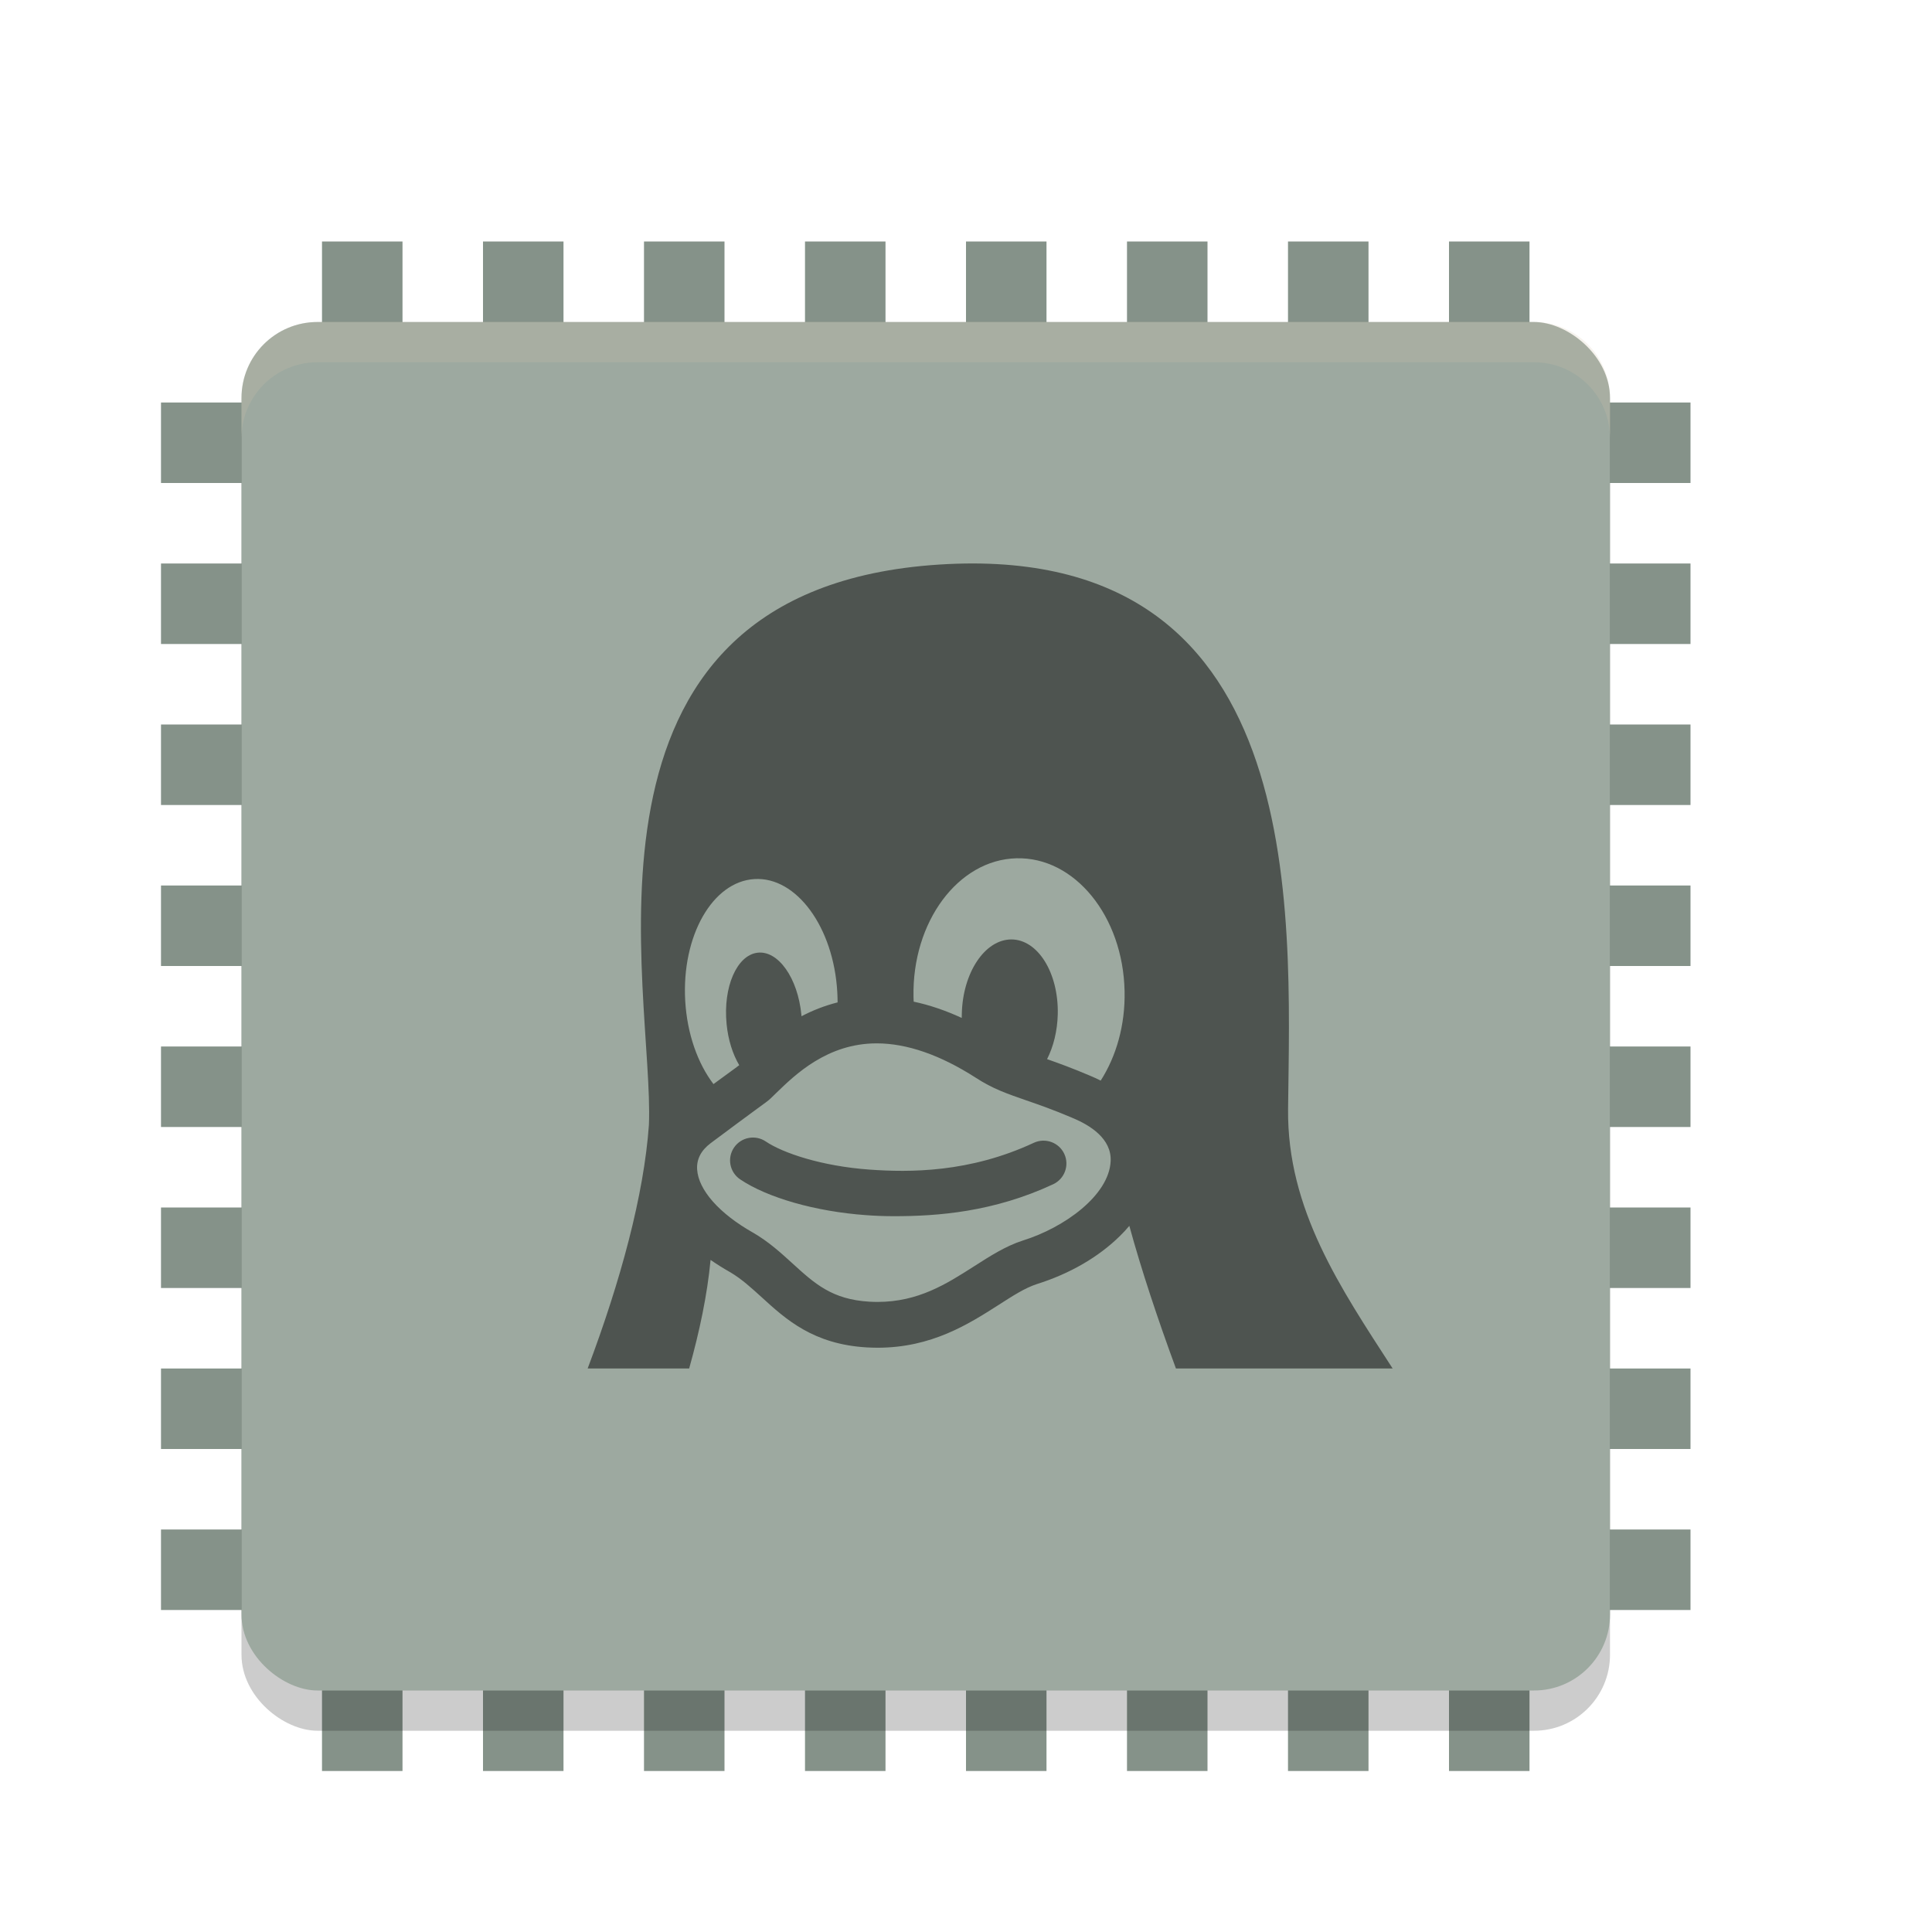 <svg xmlns="http://www.w3.org/2000/svg" width="24" height="24" version="1">
 <g style="fill:#859289">
  <rect width="1" height="19" x="15" y="-21" transform="rotate(90)"/>
  <rect width="1" height="19" x="13" y="-21" transform="rotate(90)"/>
  <rect width="1" height="19" x="11" y="-21" transform="rotate(90)"/>
  <rect width="1" height="19" x="9" y="-21" transform="rotate(90)"/>
  <rect width="1" height="19" x="17" y="-21" transform="rotate(90)"/>
  <rect width="1" height="19" x="19" y="-21" transform="rotate(90)"/>
  <rect width="1" height="19" x="7" y="-21" transform="rotate(90)"/>
  <rect width="1" height="19" x="5" y="-21" transform="rotate(90)"/>
  <rect width="1" height="19" x="12" y="3"/>
  <rect width="1" height="19" x="10" y="3"/>
  <rect width="1" height="19" x="8" y="3"/>
  <rect width="1" height="19" x="6" y="3"/>
  <rect width="1" height="19" x="14" y="3"/>
  <rect width="1" height="19" x="16" y="3"/>
  <rect width="1" height="19" x="18" y="3"/>
  <rect width="1" height="19" x="4" y="3"/>
 </g>
 <rect style="opacity:0.2" width="17" height="17" x="-21.5" y="-20" rx=".944" ry=".944" transform="matrix(0,-1,-1,0,0,0)"/>
 <rect style="fill:#9da9a0" width="17" height="17" x="-21" y="-20" rx=".944" ry=".944" transform="matrix(0,-1,-1,0,0,0)"/>
 <path style="opacity:0.2;fill:#d3c6aa" d="M 3.945,4 C 3.422,4 3,4.422 3,4.945 V 5.445 C 3,4.922 3.422,4.5 3.945,4.5 H 19.055 C 19.578,4.5 20,4.922 20,5.445 V 4.945 C 20,4.422 19.578,4 19.055,4 Z"/>
 <path style="opacity:0.5" d="M 12.843,14.196 C 12.043,14.569 11.299,14.565 10.799,14.529 10.203,14.486 9.723,14.322 9.513,14.18 9.383,14.092 9.206,14.126 9.118,14.256 9.03,14.386 9.064,14.562 9.194,14.65 9.533,14.879 10.132,15.05 10.758,15.095 10.864,15.103 10.981,15.108 11.106,15.108 11.651,15.108 12.343,15.056 13.083,14.711 13.225,14.645 13.287,14.476 13.221,14.334 13.155,14.192 12.986,14.13 12.843,14.196 Z M 16.001,13.775 C 16.028,11.308 16.282,6.645 11.558,7.021 6.894,7.397 8.13,12.324 8.061,13.974 7.999,14.847 7.709,15.914 7.3,17 H 8.561 C 8.69,16.54 8.786,16.085 8.827,15.651 8.903,15.704 8.984,15.755 9.071,15.804 9.212,15.887 9.333,15.998 9.462,16.115 9.762,16.389 10.102,16.699 10.768,16.738 10.812,16.74 10.857,16.742 10.901,16.742 11.574,16.742 12.034,16.447 12.404,16.211 12.581,16.097 12.734,15.999 12.878,15.952 13.287,15.824 13.645,15.617 13.912,15.354 13.954,15.313 13.993,15.271 14.029,15.228 14.178,15.773 14.382,16.387 14.608,17 H 17.3 C 16.654,16.002 15.987,15.024 16.001,13.776 Z M 8.512,12.433 C 8.512,12.433 8.512,12.433 8.512,12.433 8.466,11.627 8.851,10.95 9.373,10.92 9.894,10.889 10.355,11.518 10.401,12.323 10.401,12.323 10.401,12.323 10.401,12.323 10.403,12.367 10.405,12.41 10.405,12.452 10.239,12.494 10.09,12.554 9.957,12.624 9.956,12.618 9.956,12.612 9.955,12.607 V 12.606 C 9.911,12.149 9.667,11.804 9.41,11.835 9.153,11.866 8.981,12.262 9.026,12.719 9.026,12.72 9.026,12.72 9.026,12.72 9.045,12.919 9.103,13.097 9.183,13.232 9.163,13.248 9.107,13.289 9.042,13.336 8.993,13.371 8.934,13.415 8.863,13.467 8.669,13.212 8.536,12.846 8.512,12.433 Z M 13.797,14.423 C 13.778,14.849 13.221,15.25 12.707,15.41 L 12.704,15.411 C 12.49,15.48 12.3,15.603 12.098,15.732 11.758,15.949 11.408,16.173 10.901,16.173 10.868,16.173 10.834,16.172 10.8,16.17 10.336,16.143 10.119,15.945 9.845,15.695 9.7,15.563 9.55,15.426 9.356,15.313 L 9.352,15.311 C 8.935,15.075 8.676,14.782 8.66,14.527 8.652,14.401 8.708,14.291 8.828,14.201 9.088,14.006 9.262,13.879 9.377,13.794 9.505,13.701 9.544,13.673 9.573,13.645 9.593,13.626 9.615,13.604 9.639,13.581 9.878,13.349 10.277,12.961 10.891,12.961 11.266,12.961 11.681,13.105 12.123,13.389 12.331,13.525 12.512,13.587 12.742,13.667 12.899,13.721 13.078,13.783 13.318,13.885 L 13.322,13.887 C 13.545,13.979 13.809,14.146 13.797,14.423 Z M 13.674,13.424 C 13.631,13.402 13.586,13.382 13.539,13.362 13.323,13.27 13.15,13.207 13.007,13.157 13.086,13.002 13.135,12.808 13.14,12.598 V 12.598 C 13.151,12.086 12.893,11.671 12.564,11.67 12.234,11.67 11.959,12.084 11.948,12.595 V 12.595 C 11.947,12.612 11.947,12.629 11.947,12.645 11.745,12.552 11.545,12.484 11.35,12.443 11.349,12.423 11.348,12.404 11.348,12.385 V 12.384 C 11.329,11.453 11.901,10.681 12.625,10.662 13.349,10.642 13.951,11.381 13.97,12.313 V 12.314 C 13.979,12.735 13.866,13.123 13.673,13.424 Z"/>
</svg>
